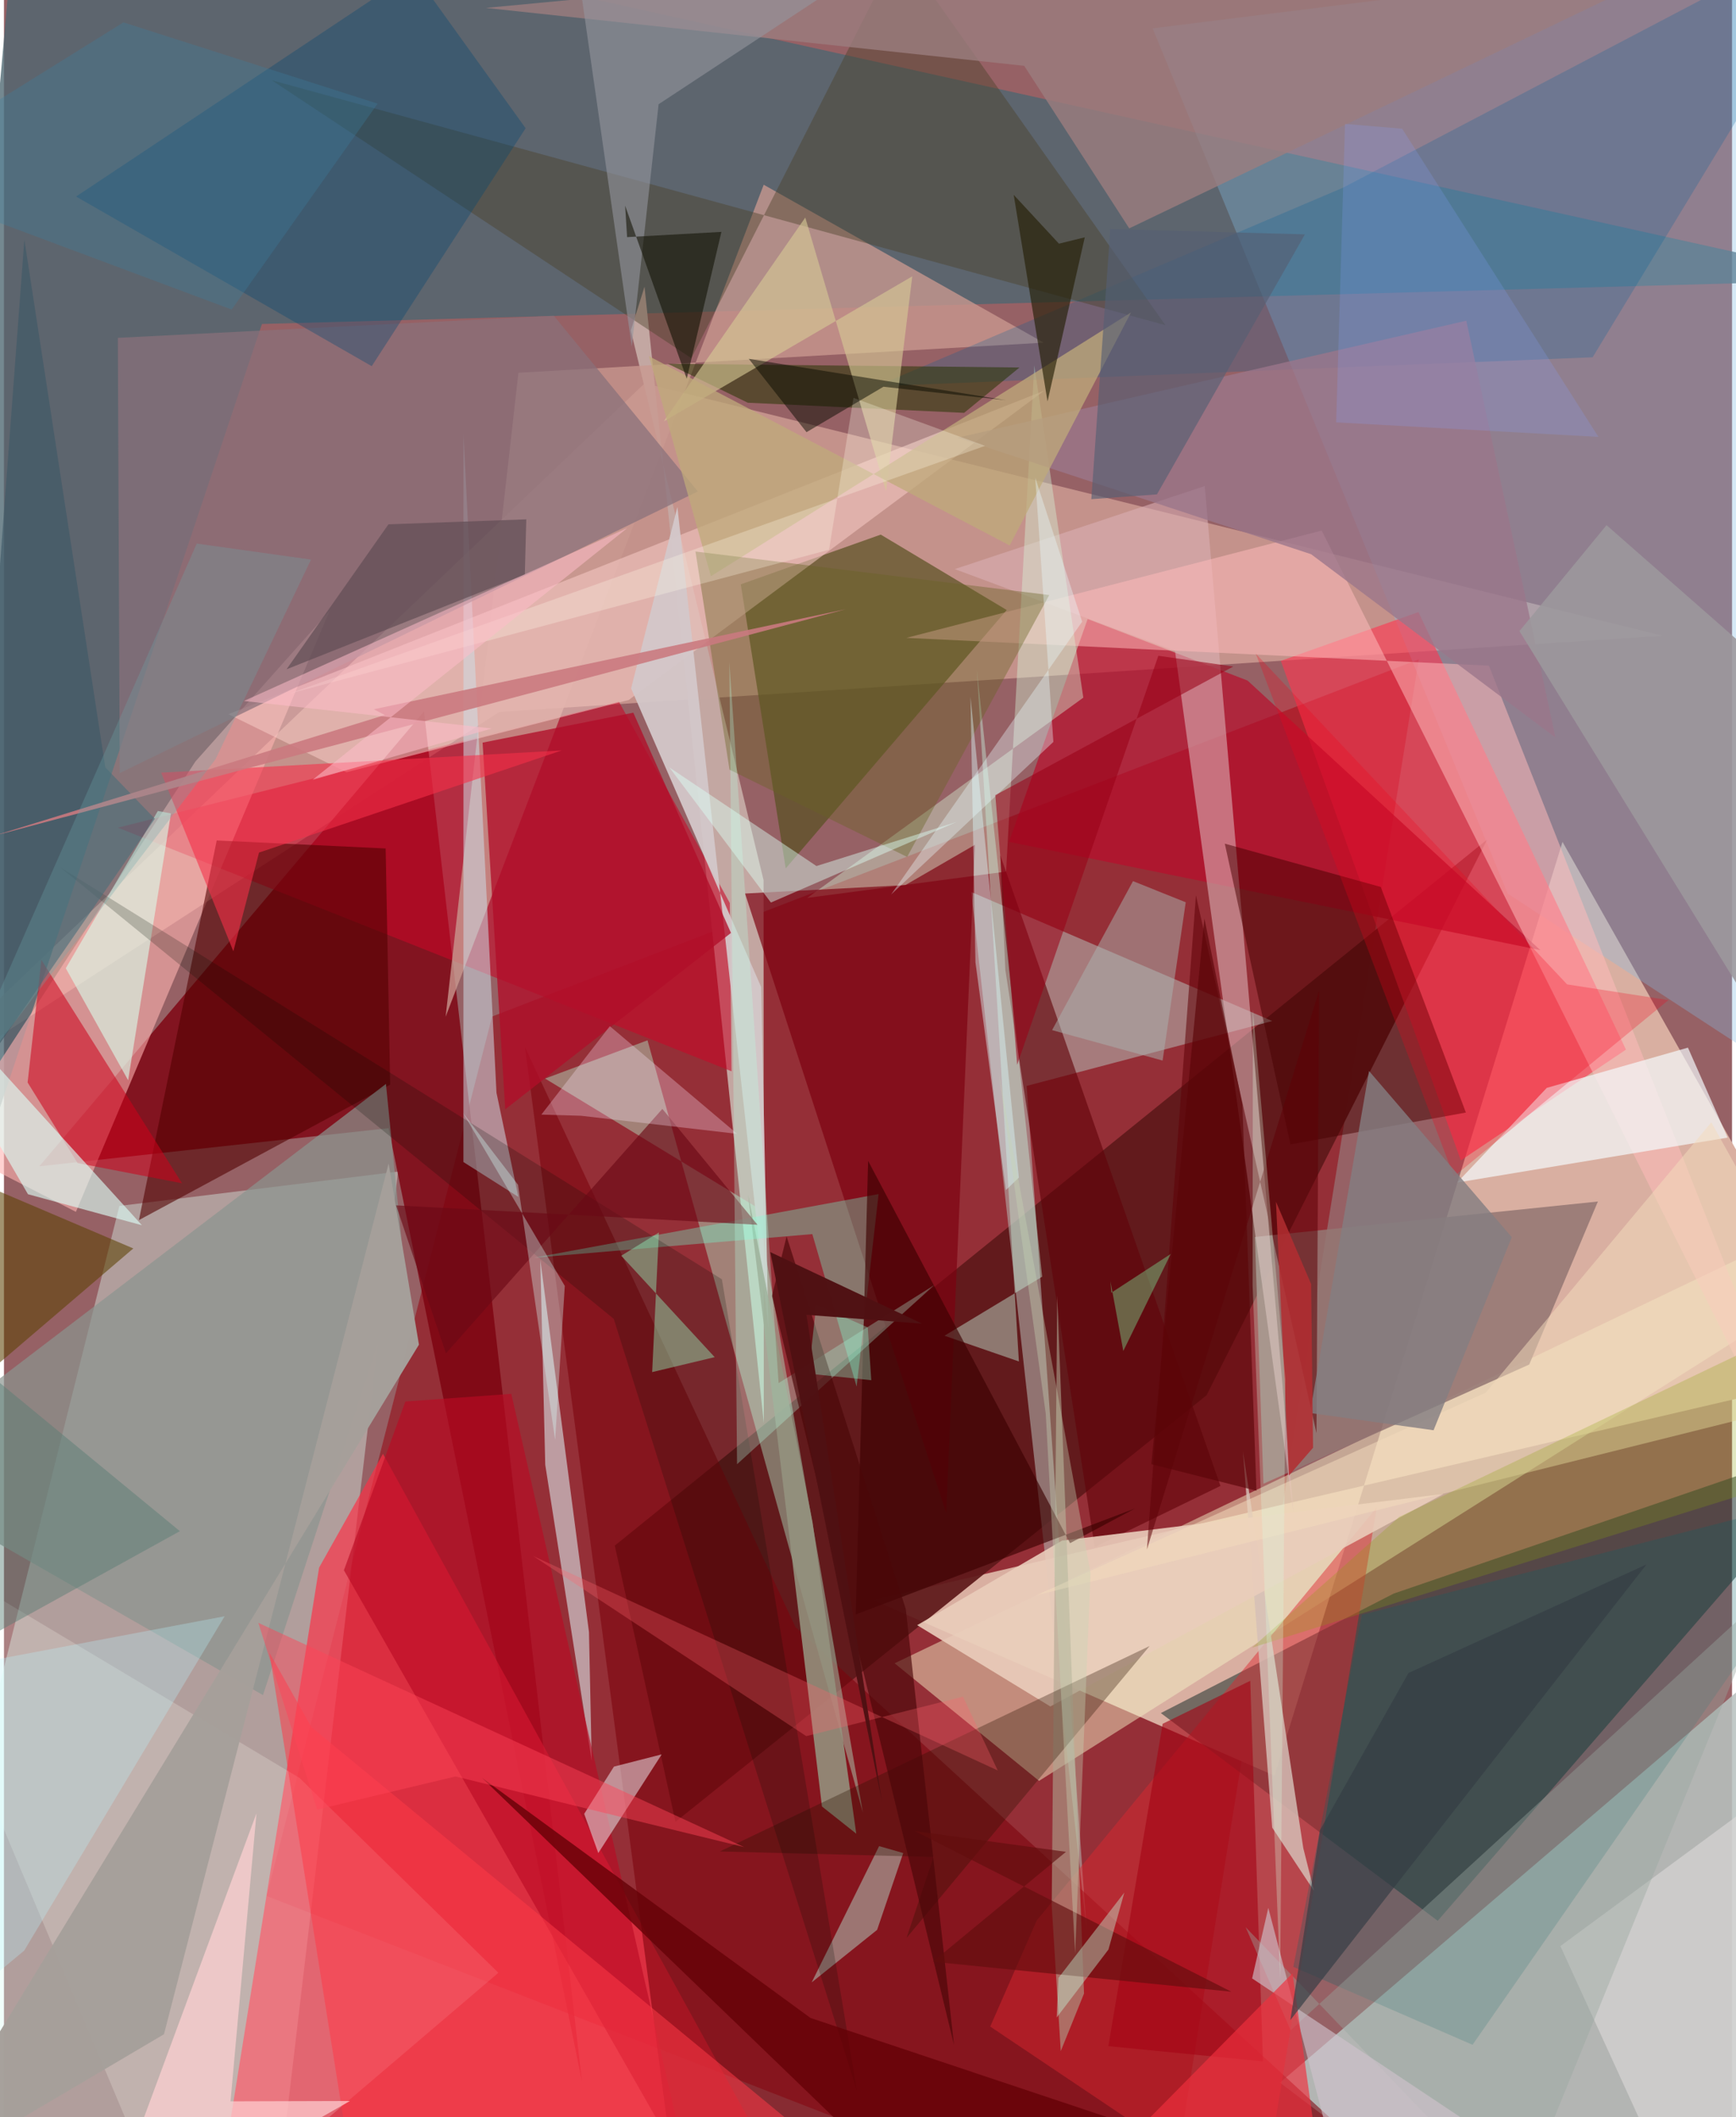 <svg xmlns="http://www.w3.org/2000/svg" width="228" height="278" viewBox="0 0 836 1024"><path fill="#966165" d="M0 0h836v1024H0z"/><path fill="#930c16" fill-opacity=".576" d="M127.076 917.027L560.99 1086l123.464-767.097L236.153 491.65z"/><path fill="#d9afa1" d="M420.44 773.901l194.232 84.961 139.307-451.679L898 662.557z"/><path fill="#defff5" fill-opacity=".384" d="M-62 1054.57l195.854-5.963 56.79-481.951-134.8 16.609z"/><path fill="#e0aea2" fill-opacity=".631" d="M239.6 344.335l562.699-36.84-492.335-122.091L-62 540.046z"/><path fill="#4d6670" fill-opacity=".776" d="M7.195-62L-62 715.325l186.803-558.623L898 135.362z"/><path fill="#b8c1be" fill-opacity=".871" d="M897.042 768.03l-279.756 239.295L721.326 1086l168.854-37.678z"/><path fill="#7c000e" fill-opacity=".796" d="M203.195 344.11l76.413 662.551-93.532-461.005L17.117 564.09z"/><path fill="#ff2e45" fill-opacity=".659" d="M99.883 1086l52.577-327.814 30.905-55.04L393.827 1086z"/><path fill="#5e191a" fill-opacity=".933" d="M324.865 881.177l256.912-206.33L717.54 406.03 295.504 747.553z"/><path fill="#83bee4" fill-opacity=".329" d="M859.149-24.081L898 543.649 727.44 432.204 555.71 13.715z"/><path fill="#1f312f" fill-opacity=".549" d="M693.61 929.02L898 693.432l-225.701 77.336-112.629 57.78z"/><path fill="#c4a8a2" fill-opacity=".984" d="M367.588 688.272l-57.705-549.608-6.622 21.184 64.215 265.86z"/><path fill="#ff3650" fill-opacity=".612" d="M704.795 561.241l79.89-53.575-100.406-211.632-66.568 23.6z"/><path fill="#c80728" fill-opacity=".58" d="M297.511 339.386l53.629 97.36.846 81.403-296.89-117.84z"/><path fill="#f4f0c7" fill-opacity=".482" d="M898 610.245L500.759 861.348l-69.897-56.874 407.839-195.357z"/><path fill="#575021" fill-opacity=".69" d="M485.104 295.043L424.17 258.57l-67.714 24.056 21.73 137.402z"/><path fill="#b2b0ad" fill-opacity=".592" d="M613.561 493.833L467.96 431.442l55.794 501.827-29.01-408.046z"/><path fill="#ffb4b1" fill-opacity=".592" d="M157.534 295.455l-64.875 72.81-120.983 185.487 63.132 32.382z"/><path fill="#c99990" fill-opacity=".78" d="M213.67 491.755l35.222-311.459 254.128-14.56-135.473-76.383z"/><path fill="#7c020c" fill-opacity=".569" d="M708.723 1086l-383.626-27.188-73.035-552.334L382.868 786.89z"/><path fill="#b3f6d4" fill-opacity=".412" d="M364.499 584.13l51.024 292.526-104.191-373.492-49.546 18.496z"/><path fill="#f7ccc6" fill-opacity=".541" d="M108.585 345.42l57.117 28.079 136.53-34.94 201.092-149.655z"/><path fill="#947774" fill-opacity=".867" d="M737.887 659.974l-128.581 57.655-4.15-119.354 165.946-17.146z"/><path fill="#dc2730" fill-opacity=".467" d="M664.127 729.069l-56.025 339.01-130.968-87.894 22.499-51.336z"/><path fill="#ba0c2b" fill-opacity=".678" d="M486.23 407.18l38.031-107.79 77.352 29.765L743.269 459.55z"/><path fill="#fffff6" fill-opacity=".204" d="M-62 737.367L143.01 859.94l96.177 94.232L84.572 1086z"/><path fill="#daafb4" fill-opacity=".596" d="M580.902 235.085L459.99 275.257l106.531 39.589 57.398 417.476z"/><path fill="#ffbabb" fill-opacity=".525" d="M718.364 321.967L898 777.363 637.474 256.615l-200.907 51.901z"/><path fill="#dcf3f5" fill-opacity=".557" d="M283.016 789.363l1.331 62.26-22.49-143.183-2.392-99.183z"/><path fill="#d3c8ca" fill-opacity=".941" d="M325.798 245.22l44.027 396.93-3.527-164.768-62.904-144.42z"/><path fill="#d6f2d6" fill-opacity=".412" d="M498.448 176.736l-13.652 244.826-96.179 12.716 133.54-96.846z"/><path fill="#520000" fill-opacity=".588" d="M186.84 524.616l-2.187-114.242-81.72-3.874-37.641 183.62z"/><path fill="#8b948f" fill-opacity=".694" d="M125.313 819.873l68.156-208.63-8.675-86.98L-62 712.456z"/><path fill="#f4fbfc" fill-opacity=".686" d="M833.842 550.224L703.01 571.955l43.372-45.792 68.288-19.459z"/><path fill="#b10d29" fill-opacity=".769" d="M242.504 536.531l109.208-85.31L304.464 344.7l-72.915 14.486z"/><path fill="#cddee6" fill-opacity=".533" d="M222.276 562.034l.042-351.717 15.946 318.173 10.586 50.419z"/><path fill="#7d0010" fill-opacity=".675" d="M455.833 731.787L358.516 432.17l77.545-4.073 33.698-19.51z"/><path fill="#610209" fill-opacity=".62" d="M484.444 469.15l-2.415-55.423 106.48 304.96-60.854 29.588z"/><path fill="#460000" fill-opacity=".502" d="M622.374 553.504l-31.765-145.457 75.466 20.944 41.16 109.106z"/><path fill="#045c97" fill-opacity=".239" d="M422.048 186.814l225.83-96.067L898-40.413 768.558 172.802z"/><path fill="#c7efdc" fill-opacity=".439" d="M470.653 323.82l31.603 293.68-47.27 28.545 36.01 12.444z"/><path fill="#8a717a" fill-opacity=".729" d="M335.688 237.69L56.005 373.92l-.908-210.51 210.915-10.685z"/><path fill="#d5bfb7" fill-opacity=".831" d="M613.542 883.951l-14.164-182.054 29.202 191.978 5.208 20.729z"/><path fill="#94937e" fill-opacity=".878" d="M359.985 577.789l35.74 295.94 16.588 13.157-21.128-150.54z"/><path fill="#49412a" fill-opacity=".424" d="M561.896 157.293L433.224-24.917l-100.68 198.154L129.56 38.82z"/><path fill="#0a6468" fill-opacity=".255" d="M623.753 951.293l86.708 37.708L898 719.293l-241.095 61.722z"/><path fill="#ba0b23" fill-opacity=".631" d="M331.407 1052.314L164.46 759.48l29.723-81.623 51.262-3.705z"/><path fill="#cd001a" fill-opacity=".549" d="M11.444 523.558l24.163 38.973 50.539 9.783-68.055-108.057z"/><path fill="#edecef" fill-opacity=".514" d="M318.2 848.531l-23.107 5.912-14.389 22.85 6.822 18.966z"/><path fill="#70ffd5" fill-opacity=".341" d="M391.065 596.893l-134.754 11.433 166.82-30.794-10.636 93.118z"/><path fill="#e9cdbb" fill-opacity=".898" d="M511.888 745.129l184.494-22.555-190.17 102.78-64.434-39.32z"/><path fill="#044673" fill-opacity=".345" d="M177.92 177.11l74.449-115.092-54.32-75.527L34.876 95.06z"/><path fill="#253400" fill-opacity=".529" d="M491.288 177.744l-26.799 21.94-104.64-4.898-38.715-18.857z"/><path fill="#9b7d7f" fill-opacity=".8" d="M493.57 31.834l50.81 78.62L898-59.064 233.157 3.825z"/><path fill="#dcfef5" fill-opacity=".631" d="M62.009 587.373l4.732 5.238-55.129-15.006L-62 450.893z"/><path fill="#d7ca95" fill-opacity=".616" d="M387.657 105.223l39.06 132.385L439.41 133.66l-120.233 70.158z"/><path fill="#b4e2d0" fill-opacity=".471" d="M422.411 933.407l-31.667 25.414 32.637-65.918 11.666 3.357z"/><path fill="#afa690" fill-opacity=".584" d="M506.875 921.654l2.666-295.016 12.962 337.558-11.251 27.857z"/><path fill="#2a1100" fill-opacity=".322" d="M346.365 895.477l207.873-99.354L436.648 937.3l13.064-39.15z"/><path fill="#3c0101" fill-opacity=".643" d="M412.063 780.864l134.96-51.202-31.273 16.704-97.692-184.894z"/><path fill="#d9fce9" fill-opacity=".612" d="M29.906 468.316l30.165 54.17 20.725-129.058-6.36-1.195z"/><path fill="#f62f48" fill-opacity=".584" d="M269.805 362.964L76.062 373.717l34.91 86.376 12.42-47.729z"/><path fill="#9b768a" fill-opacity=".788" d="M750.593 356.75l-118.22-88.69-171.045-56.375 246.111-56.567z"/><path fill="#bfaa7b" fill-opacity=".753" d="M486.54 263.822l58.686-112.696-203.237 127.596-29.952-106.444z"/><path fill="#ff3a48" fill-opacity=".525" d="M170.11 1061.925l-41.685-262.593 20.263 35.988L452.84 1086z"/><path fill="#696325" fill-opacity=".396" d="M505.673 287.797L334.536 266.75 351 372.263l85.932 42.201z"/><path fill="#94969e" fill-opacity=".596" d="M487.386-62L275.704-28.137l28.023 195.712 12.974-117.161z"/><path fill="#000a00" fill-opacity=".204" d="M412.64 1011.198l-117.639-373.33-267.61-218.267 319.924 199.14z"/><path fill="#f3dcbc" fill-opacity=".51" d="M825.976 542.831L716.874 673.544 499.49 771.577 898 672.083z"/><path fill="#a40414" fill-opacity=".612" d="M602.922 812.94l6.152 184.08-74.789-7.372 26.259-155.898z"/><path fill="#dedada" fill-opacity=".576" d="M898 834.346L752.947 941.26l39.657 86.752L898 1040.75z"/><path fill="#5e0006" fill-opacity=".545" d="M636.193 479.153l-1.228 214.007-58.319-260.129-23.708 316.389z"/><path fill="#5c4202" fill-opacity=".569" d="M-34.66 686.916L-62 550.816 62.597 603.84l-1.304 1.074z"/><path fill="#6b0815" fill-opacity=".631" d="M213.82 654.564l104.695-118.233 46.04 56.057-174.855-9.395z"/><path fill="#a69f9a" fill-opacity=".984" d="M200.758 650.37l-248.671 407.503 125.322-73.98 108.685-421.137z"/><path fill="#ffe8fb" fill-opacity=".294" d="M259.977 539.104l19.143.545 75.604 8.76-61.628-52.085z"/><path fill="#ffd2d3" fill-opacity=".702" d="M109.605 1016.356l57.773-.172L44.852 1086l77.317-208.962z"/><path fill="#baffe5" fill-opacity=".294" d="M449.962 621.61l-95.308 86.575-3.73-387.998 23.834 348.77z"/><path fill="#640106" fill-opacity=".78" d="M719.302 1086l-329.11-109.983-159.05-116.258L465.582 1086z"/><path fill="#252007" fill-opacity=".647" d="M488.484 94.238l16.368 99.908 18.025-79.368-12.5 3.08z"/><path fill="#aab4b1" fill-opacity=".494" d="M507.057 498.236l53.466 14.72 11.191-76.564-25.512-10.22z"/><path fill="#daf8fa" fill-opacity=".435" d="M484.709 575.616l-14.72-110.145-2.408-128.527 23.397 232.626z"/><path fill="#4b0709" fill-opacity=".663" d="M371.545 626.817l88.052 362.192-23.312-210.755-57.666-180.24z"/><path fill="#f60018" fill-opacity=".255" d="M701.438 569.01l-95.836-252.874L756.205 476.12l49.034 7.592z"/><path fill="#8ca30b" fill-opacity=".255" d="M898 705.215v-78.26L674.981 733.672l-71.246 63.265z"/><path fill="#93efb8" fill-opacity=".439" d="M313.585 663.631l30.24-7.226-45.21-49.053 18.23-11.267z"/><path fill="#dbfef5" fill-opacity=".451" d="M393.07 418.872l-71.163-47.7 49.123 65.36 89.796-38.96z"/><path fill="#3d5767" fill-opacity=".608" d="M9.867 115.85l-31.201 416.855 94.333-136.693-23.978-24.863z"/><path fill="#111002" fill-opacity=".569" d="M301.462 114.687l45.625-2.532-16.776 71.013-29.811-83.71z"/><path fill="#604c54" fill-opacity=".682" d="M186.009 253.6l-49.29 70.104 115.257-45.816.714-26.701z"/><path fill="#98a69e" fill-opacity=".404" d="M731.86 1068.774L600.695 932.108l21.749 49.85 231.084-211.736z"/><path fill="#e8fcff" fill-opacity=".361" d="M498.9 231.01l22.712 69.677-92.436 131.963 78.503-73.813z"/><path fill="#9c989d" fill-opacity=".894" d="M775.29 254.005l-42.14 51.233L889.23 558.53l.131-204.372z"/><path fill="#990117" fill-opacity=".557" d="M594.717 322.373L479.592 384.59l10.566 130.433 68.297-197.848z"/><path fill="#847e82" fill-opacity=".812" d="M631.821 683.412l28.572-165.394 69.054 80.366-37.843 93.37z"/><path fill="#610e0e" fill-opacity=".639" d="M513.77 895.663l-73.106-10.03 153.1 77.687-144.4-14.503z"/><path fill="#d8fefa" fill-opacity=".349" d="M248.697 573.047l17.948 123.413 4.67-74.499-49.214-83.657z"/><path fill="#c7fde0" fill-opacity=".4" d="M542 915.363l-31.856 41.274-.87 19.167 25.05-32.887z"/><path fill="#bbf2fe" fill-opacity=".298" d="M-59.422 813.138L-62 1003.152l71.798-59.717 96.96-161.702z"/><path fill="#cfc3cc" fill-opacity=".627" d="M758.06 1059.63L603.828 956.888l7.826-34.105L654.478 1086z"/><path fill="#ca797f" fill-opacity=".89" d="M407.241 294.654L-5.123 404.33l189.389-58.5-5.36-2.78z"/><path fill="#ff626e" fill-opacity=".298" d="M480.759 856.31l-224.76-103.72 132.132 87.115 75.821-19.099z"/><path fill="#ef303d" fill-opacity=".659" d="M633.802 1029.494l-10.435-75.109L493.372 1086h148.787z"/><path fill="#c7d3b5" fill-opacity=".373" d="M518.217 944.789l7.443-183.921-44.416-242.22 22.75 165.129z"/><path fill="#fffeeb" fill-opacity=".278" d="M474.63 215.644l-63.66-23.218-11.8 73.464-260.997 69.571z"/><path fill="#7ef29f" fill-opacity=".38" d="M535.706 625.246l-.422-5.575 6.222 33.758 22.96-46.945z"/><path fill="#85a2ff" fill-opacity=".204" d="M676.406 62.253l94.96 149.062-126.88-7.024 4.286-144.353z"/><path fill="#3b81a1" fill-opacity=".298" d="M180.752 50.135l-70.594 99.588L-62 85.413 57.797 10.83z"/><path fill="#343d44" fill-opacity=".667" d="M679.469 809.172l-42.798 75.981-14.348 91.89 172.29-220.378z"/><path fill="#b22d30" fill-opacity=".851" d="M615.364 581.247l6.274 132.412 11.665-13.437-.927-79.16z"/><path fill="#6da7a9" fill-opacity=".29" d="M148.55 270.654l-46.156 96.517-130.048 170.106L93.27 262.914z"/><path fill="#94f9d0" fill-opacity=".341" d="M419.583 667.547l-30.294-3.15 3.69-33.374 24.907 11z"/><path fill="#ffbccb" fill-opacity=".525" d="M149.342 377.148l86.686-24.8-119.95-13.313 185.464-83.623z"/><path fill="#4f1113" fill-opacity=".984" d="M424.777 871.57l-54.059-265.985 73.479 34.627-55.97-4.285z"/><path fill="#565f74" fill-opacity=".635" d="M557.781 239.118l71.593-125.77-94.168-2.562-9.17 130.644z"/><path fill="#557c73" fill-opacity=".447" d="M-33.413 806.03l118.527-65.455L-62 619.47v346.844z"/><path fill="#dbfce0" fill-opacity=".29" d="M604.056 621.589l13.326 335.677 2.546-289.898-15.739-179.131z"/><path fill="#5b0509" fill-opacity=".663" d="M555.082 708.175L580.75 444.32l18.354 89.824 6.817 186.884z"/><path fill="#0a0b00" fill-opacity=".494" d="M360.304 173.54l124.532 20.05-59.367-6.536-37.216 21.975z"/><path fill="#ff4358" fill-opacity=".463" d="M218.42 859.21l139.724 34.187L123.06 784.92l28.45 90.304z"/></svg>